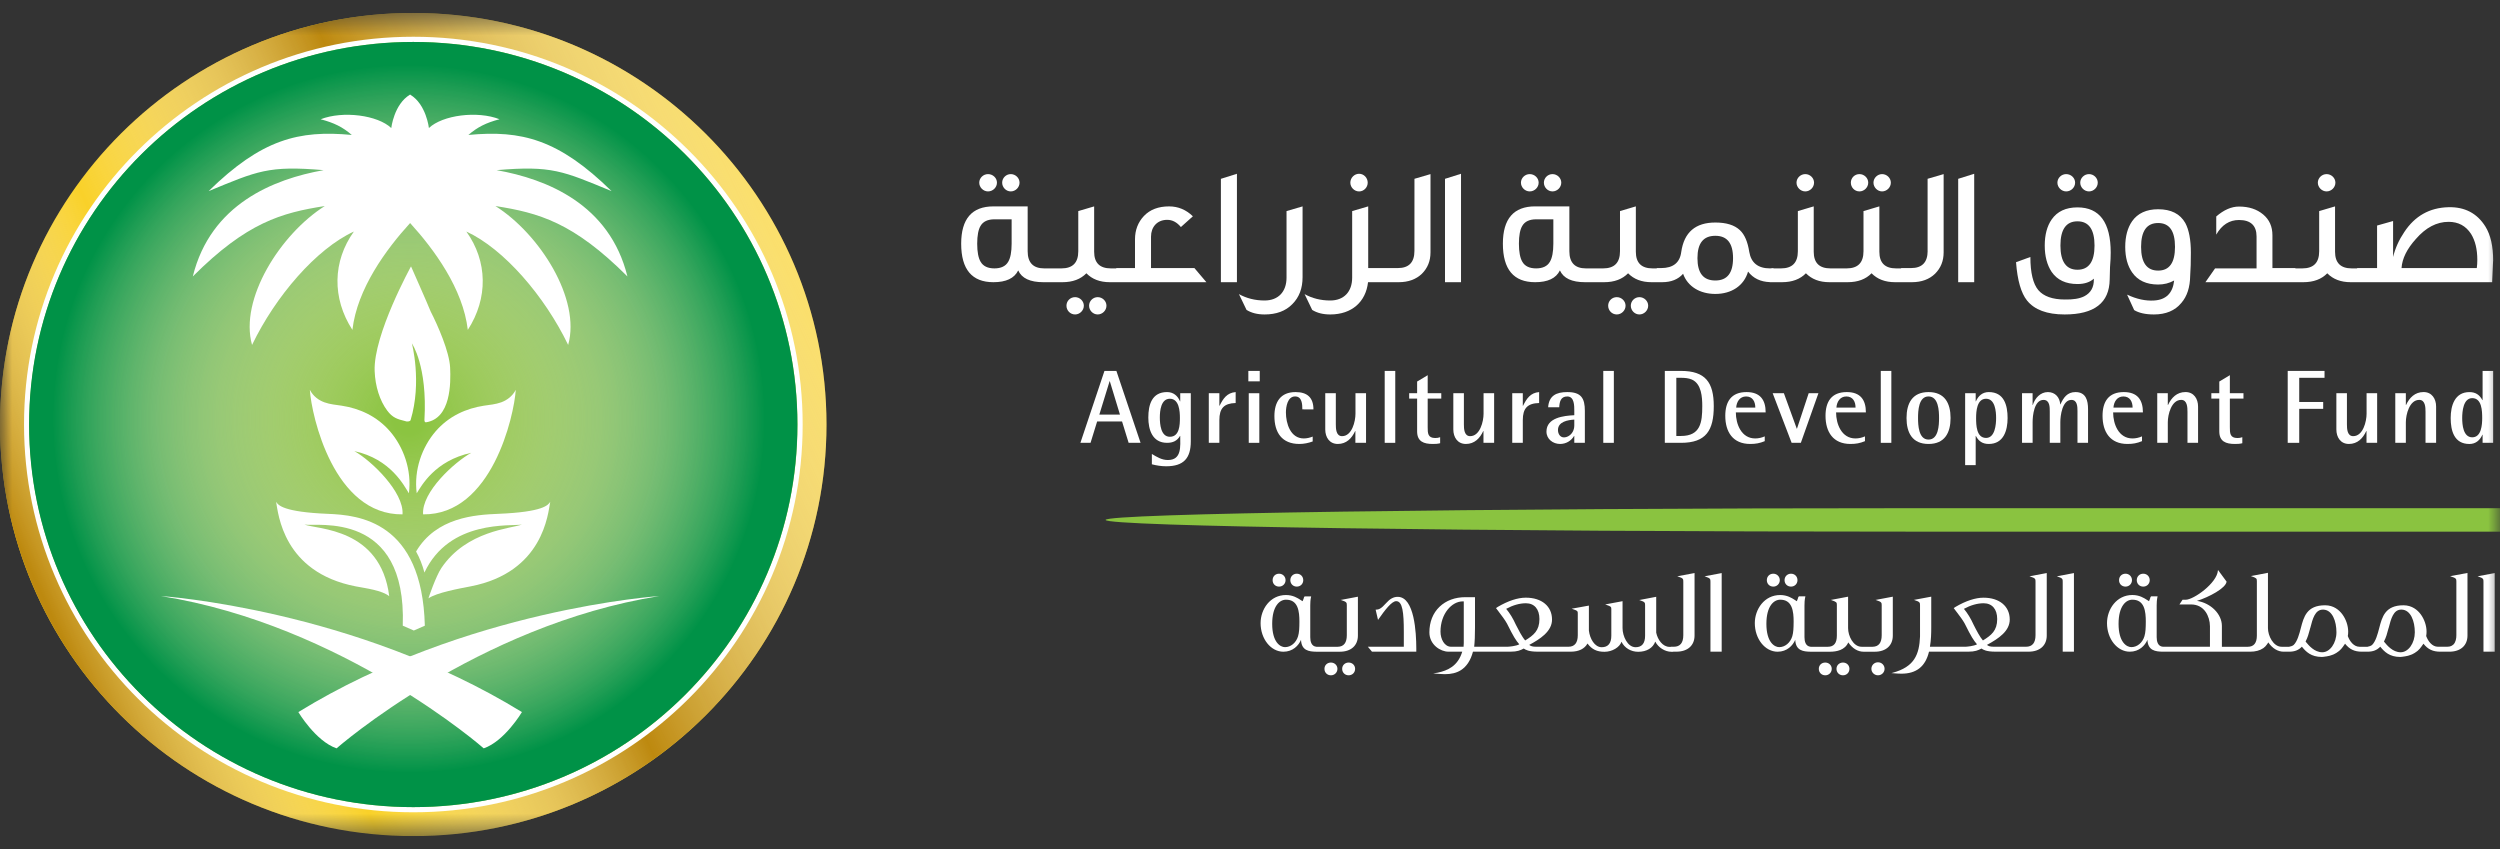 <svg width="106" height="36" viewBox="0 0 106 36" fill="none" xmlns="http://www.w3.org/2000/svg">
<rect x="0" y="0" width="106" height="36" fill="#333333" stroke="none"/>
<g clip-path="url(#clip0_9836_14103)">
<mask id="mask0_9836_14103" style="mask-type:luminance" maskUnits="userSpaceOnUse" x="0" y="0" width="106" height="36">
<path d="M106 0.549H0V35.451H106V0.549Z" fill="white"/>
</mask>
<g mask="url(#mask0_9836_14103)">
<path d="M17.521 35.451C27.198 35.451 35.043 27.638 35.043 18C35.043 8.362 27.198 0.549 17.521 0.549C7.845 0.549 0 8.362 0 18C0 27.638 7.845 35.451 17.521 35.451Z" fill="#F9D129"/>
<path d="M17.521 35.451C27.198 35.451 35.043 27.638 35.043 18C35.043 8.362 27.198 0.549 17.521 0.549C7.845 0.549 0 8.362 0 18C0 27.638 7.845 35.451 17.521 35.451Z" fill="url(#paint0_linear_9836_14103)"/>
<path d="M17.526 34.441C26.643 34.441 34.033 27.08 34.033 18C34.033 8.919 26.643 1.558 17.526 1.558C8.409 1.558 1.019 8.919 1.019 18C1.019 27.08 8.409 34.441 17.526 34.441Z" fill="white"/>
<path d="M17.526 34.222C26.521 34.222 33.813 26.959 33.813 18C33.813 9.041 26.521 1.779 17.526 1.779C8.531 1.779 1.239 9.041 1.239 18C1.239 26.959 8.531 34.222 17.526 34.222Z" fill="#8BC441"/>
<path style="mix-blend-mode:multiply" d="M17.521 34.222C26.517 34.222 33.809 26.959 33.809 18C33.809 9.041 26.517 1.779 17.521 1.779C8.526 1.779 1.233 9.041 1.233 18C1.233 26.959 8.526 34.222 17.521 34.222Z" fill="url(#paint1_radial_9836_14103)"/>
<path d="M6.825 25.273C6.825 25.273 15.004 25.812 22.13 30.192C22.13 30.192 21.401 31.422 20.51 31.73C20.51 31.73 14.558 26.503 6.825 25.273Z" fill="white"/>
<path d="M27.956 25.273C27.956 25.273 19.776 25.812 12.65 30.192C12.65 30.192 13.379 31.422 14.27 31.73C14.27 31.73 20.222 26.503 27.956 25.273Z" fill="white"/>
<path d="M8.175 11.722C10.467 9.43 11.939 9.022 13.771 8.736C11.894 9.923 10.141 12.683 10.687 14.625C11.678 12.564 13.409 10.55 15.005 9.817C14.102 11.077 14.073 12.646 14.942 13.987C15.143 12.248 16.366 10.577 17.389 9.457C18.411 10.577 19.634 12.248 19.835 13.987C20.704 12.646 20.675 11.077 19.773 9.817C21.368 10.55 23.098 12.564 24.09 14.625C24.637 12.683 22.883 9.923 21.006 8.736C22.839 9.022 24.311 9.43 26.603 11.722C25.846 8.656 23.184 7.593 21.055 7.214C23.397 7.014 23.863 7.251 25.931 8.104C23.685 5.904 22.11 5.508 19.86 5.722C20.246 5.387 20.614 5.205 21.181 5.056C20.237 4.686 18.761 4.881 18.186 5.428C18.186 5.428 18.073 4.421 17.395 4.015V4.006C17.393 4.007 17.391 4.009 17.388 4.011C17.385 4.009 17.384 4.008 17.381 4.006V4.015C16.703 4.421 16.59 5.429 16.59 5.429C16.016 4.882 14.54 4.687 13.595 5.057C14.162 5.206 14.531 5.387 14.916 5.722C12.667 5.508 11.092 5.905 8.845 8.104C10.914 7.251 11.379 7.014 13.722 7.214C11.594 7.593 8.931 8.656 8.175 11.722Z" fill="white"/>
<path d="M18.259 13.204C18.138 12.897 17.427 11.297 17.427 11.294C17.428 11.297 15.831 14.188 15.885 15.726C15.908 16.385 16.107 16.993 16.416 17.406C16.644 17.714 16.852 17.773 17.168 17.851C17.24 17.888 17.389 17.878 17.409 17.813C17.898 16.204 17.464 14.559 17.464 14.559C17.464 14.559 18.13 15.519 17.996 17.804C17.991 17.902 18.047 17.907 18.058 17.906C19.121 17.749 19.117 16.242 19.085 15.582C19.052 14.916 18.572 13.815 18.259 13.204Z" fill="white"/>
<path d="M12.908 22.241C13.45 22.451 16.141 22.379 16.503 25.278C16.187 25.028 15.531 24.948 15.089 24.863C11.993 24.267 11.799 21.765 11.706 21.275C11.788 21.415 12.006 21.709 13.901 21.787C15.204 21.839 17.899 22.092 18.013 26.529L17.546 26.734L17.077 26.529C17.253 21.613 13.419 22.337 12.908 22.241Z" fill="white"/>
<path d="M21.135 21.786C20.143 21.826 18.496 21.935 17.642 23.384C17.791 23.651 17.909 23.949 17.996 24.276C19.058 22.015 21.682 22.324 22.128 22.24C21.685 22.412 19.784 22.496 18.714 24.084C18.484 24.424 18.165 25.357 18.166 25.371C18.502 25.128 19.513 24.947 19.947 24.863C23.043 24.267 23.237 21.765 23.33 21.275C23.248 21.414 23.03 21.709 21.135 21.786Z" fill="white"/>
<path d="M17.669 20.916C17.541 19.92 17.9 18.954 18.465 18.295C19.031 17.637 19.774 17.316 20.515 17.202C20.762 17.164 21.012 17.146 21.252 17.058C21.491 16.971 21.726 16.804 21.869 16.528C21.797 17.642 20.849 21.843 17.939 21.809C17.871 20.862 19.271 19.593 19.982 19.198C18.436 19.534 17.871 20.597 17.669 20.916Z" fill="white"/>
<path d="M17.337 20.916C17.465 19.92 17.106 18.954 16.541 18.295C15.975 17.637 15.232 17.316 14.491 17.202C14.244 17.164 13.994 17.146 13.754 17.058C13.514 16.971 13.28 16.804 13.137 16.528C13.209 17.642 14.156 21.843 17.067 21.809C17.135 20.862 15.735 19.521 15.024 19.127C16.569 19.463 17.135 20.597 17.337 20.916Z" fill="white"/>
<path d="M54.234 24.872C54.387 24.872 54.508 24.752 54.508 24.599C54.508 24.445 54.387 24.325 54.234 24.325C54.075 24.325 53.959 24.44 53.959 24.599C53.959 24.757 54.075 24.872 54.234 24.872Z" fill="white"/>
<path d="M54.984 24.872C55.14 24.872 55.258 24.754 55.258 24.599C55.258 24.442 55.14 24.325 54.984 24.325C54.828 24.325 54.71 24.443 54.71 24.599C54.71 24.755 54.827 24.872 54.984 24.872Z" fill="white"/>
<path d="M57.182 28.092C57.026 28.092 56.908 28.207 56.908 28.359C56.908 28.516 57.026 28.633 57.182 28.633C57.338 28.633 57.457 28.515 57.457 28.359C57.457 28.207 57.338 28.092 57.182 28.092Z" fill="white"/>
<path d="M56.432 28.092C56.273 28.092 56.157 28.204 56.157 28.359C56.157 28.518 56.273 28.633 56.432 28.633C56.586 28.633 56.707 28.512 56.707 28.359C56.707 28.209 56.586 28.092 56.432 28.092Z" fill="white"/>
<path d="M56.844 25.437L56.877 25.447C57.105 25.52 57.105 25.555 57.105 25.673V26.933C57.105 27.253 56.977 27.418 56.723 27.423H55.817C55.6 27.404 55.555 27.192 55.555 27.017V25.673C55.555 25.57 55.559 25.434 55.591 25.296L55.593 25.286H55.318L55.316 25.288C55.289 25.315 55.286 25.335 55.283 25.35C55.282 25.357 55.281 25.363 55.278 25.37C55.247 25.459 55.233 25.484 55.228 25.491C55.217 25.484 55.188 25.465 55.145 25.438L55.142 25.436C55.023 25.359 54.823 25.229 54.525 25.229C53.852 25.229 53.449 25.834 53.449 26.42C53.449 27.089 53.883 27.633 54.416 27.633C54.815 27.633 55.063 27.37 55.163 27.129C55.182 27.584 55.496 27.628 55.816 27.633H56.811C57.283 27.633 57.575 27.371 57.575 26.95V25.3L56.878 25.432L56.844 25.437ZM55.038 26.977C54.955 27.253 54.732 27.439 54.484 27.439C54.282 27.439 53.941 27.23 53.941 26.451C53.941 25.696 54.256 25.427 54.526 25.427C54.758 25.427 54.913 25.524 55.002 25.724C55.084 25.909 55.095 26.157 55.095 26.353C55.095 26.622 55.085 26.821 55.038 26.977Z" fill="white"/>
<path d="M59.271 25.306H59.26C59.089 25.306 58.932 25.39 58.78 25.563C58.55 25.824 58.459 25.846 58.338 25.85L58.327 25.851L58.428 26.285L58.439 26.269C58.721 25.864 59.008 25.489 59.198 25.489C59.469 25.489 59.522 25.967 59.522 26.793V27.422H57.997L58.17 27.629L58.173 27.632H60.051V27.488C60.05 26.836 59.975 25.318 59.271 25.306Z" fill="white"/>
<path d="M71.116 24.435L71.149 24.446C71.372 24.517 71.372 24.548 71.372 24.666V26.933C71.372 27.257 71.237 27.422 70.97 27.422H70.846V27.427H70.787C70.499 27.427 70.285 27.123 70.223 26.824V25.304L69.502 25.442L69.535 25.452C69.752 25.523 69.752 25.555 69.752 25.672V26.953C69.752 27.278 69.617 27.442 69.35 27.442C69.006 27.442 68.796 26.97 68.796 26.631V25.49L68.06 25.628L68.092 25.639C68.32 25.716 68.32 25.735 68.32 25.838V26.953C68.32 27.278 68.183 27.442 67.912 27.442C67.612 27.442 67.408 27.078 67.369 26.735V25.677L66.671 25.803L66.638 25.809L66.67 25.82C66.898 25.896 66.898 25.913 66.898 26.025V26.932C66.898 27.257 66.764 27.422 66.501 27.422H65.13C64.972 27.422 64.901 27.393 64.839 27.344C65.056 27.227 65.301 27.084 65.486 26.911C65.701 26.709 65.806 26.5 65.806 26.268C65.806 25.705 65.369 25.341 64.693 25.341C64.351 25.341 63.941 25.476 63.506 25.732C63.481 25.746 63.466 25.758 63.454 25.767C63.448 25.772 63.443 25.775 63.438 25.779L63.429 25.785L63.437 25.792C63.449 25.804 63.488 25.858 63.523 25.905L63.564 25.961C63.652 26.076 63.817 26.29 63.898 26.443C64.173 26.996 64.272 27.151 64.418 27.319C64.284 27.395 63.983 27.421 63.927 27.421H62.505C62.529 27.211 62.54 26.942 62.54 26.6V25.32H62.135C61.694 25.32 61.314 25.461 61.037 25.726C60.755 25.996 60.606 26.372 60.606 26.813C60.606 27.34 61.082 27.631 61.411 27.631H61.999C61.811 28.254 61.369 28.431 60.962 28.521L60.768 28.553L60.837 28.559C61.034 28.575 61.194 28.585 61.265 28.585C61.538 28.585 61.757 28.53 61.937 28.418C62.182 28.265 62.356 28 62.454 27.631H64.052C64.331 27.631 64.464 27.574 64.606 27.498C64.608 27.499 64.609 27.5 64.611 27.501C64.685 27.55 64.811 27.631 65.203 27.631H66.604C66.938 27.631 67.187 27.509 67.309 27.285C67.497 27.534 67.707 27.636 68.031 27.636C68.355 27.636 68.672 27.447 68.752 27.21C68.876 27.47 69.15 27.636 69.459 27.636C69.816 27.636 70.085 27.475 70.183 27.204C70.31 27.455 70.596 27.636 70.87 27.636H70.942V27.631H71.079C71.554 27.631 71.849 27.369 71.849 26.948V24.297L71.15 24.428L71.116 24.435ZM62.064 27.27C62.064 27.331 62.06 27.371 62.056 27.417L62.055 27.422H61.526C61.245 27.422 61.077 27.097 61.077 26.782C61.077 26.015 61.562 25.499 62.016 25.499H62.064V27.27ZM64.273 26.489C64.151 26.219 64.02 26.005 63.862 25.815C64.145 25.66 64.434 25.578 64.698 25.578C65.058 25.578 65.272 25.828 65.272 26.248C65.272 26.741 65.022 26.936 64.668 27.155C64.531 26.999 64.37 26.68 64.273 26.489Z" fill="white"/>
<path d="M72.274 24.435L72.305 24.446C72.523 24.518 72.523 24.552 72.523 24.666V27.632H72.999V24.298L72.306 24.429L72.274 24.435Z" fill="white"/>
<path d="M75.189 24.872C75.342 24.872 75.463 24.752 75.463 24.599C75.463 24.445 75.342 24.325 75.189 24.325C75.03 24.325 74.914 24.44 74.914 24.599C74.914 24.757 75.03 24.872 75.189 24.872Z" fill="white"/>
<path d="M75.939 24.872C76.095 24.872 76.213 24.754 76.213 24.599C76.213 24.442 76.095 24.325 75.939 24.325C75.783 24.325 75.665 24.443 75.665 24.599C75.664 24.755 75.782 24.872 75.939 24.872Z" fill="white"/>
<path d="M77.392 28.092C77.233 28.092 77.118 28.204 77.118 28.359C77.118 28.518 77.234 28.633 77.392 28.633C77.546 28.633 77.666 28.512 77.666 28.359C77.666 28.209 77.546 28.092 77.392 28.092Z" fill="white"/>
<path d="M78.142 28.092C77.986 28.092 77.867 28.207 77.867 28.359C77.867 28.516 77.986 28.633 78.142 28.633C78.298 28.633 78.416 28.515 78.416 28.359C78.416 28.207 78.298 28.092 78.142 28.092Z" fill="white"/>
<path d="M80.255 25.299L79.557 25.431L79.523 25.437L79.556 25.448C79.784 25.52 79.784 25.556 79.784 25.673V26.934C79.784 27.254 79.656 27.418 79.402 27.423H78.934C78.577 27.423 78.359 26.963 78.359 26.633V25.299L77.661 25.431L77.629 25.437L77.66 25.448C77.869 25.521 77.883 25.541 77.883 25.647V26.949C77.883 27.268 77.758 27.423 77.502 27.423H76.773C76.555 27.404 76.51 27.192 76.51 27.017V25.673C76.51 25.57 76.514 25.434 76.546 25.296L76.549 25.285H76.273L76.271 25.288C76.244 25.314 76.241 25.334 76.238 25.35C76.237 25.357 76.236 25.363 76.233 25.369C76.206 25.449 76.19 25.482 76.183 25.491C76.172 25.483 76.144 25.465 76.1 25.437L76.097 25.435C75.977 25.358 75.777 25.229 75.48 25.229C74.806 25.229 74.404 25.834 74.404 26.42C74.404 27.089 74.837 27.633 75.371 27.633C75.769 27.633 76.017 27.37 76.118 27.129C76.137 27.584 76.451 27.628 76.772 27.633H77.595C77.871 27.633 78.227 27.564 78.367 27.238C78.541 27.493 78.771 27.633 79.016 27.633H79.491C79.962 27.633 80.255 27.371 80.255 26.95V25.299ZM75.993 26.977C75.909 27.253 75.686 27.439 75.439 27.439C75.237 27.439 74.895 27.23 74.895 26.451C74.895 25.696 75.211 25.427 75.481 25.427C75.713 25.427 75.868 25.524 75.957 25.724C76.039 25.909 76.05 26.157 76.05 26.353C76.049 26.621 76.04 26.82 75.993 26.977Z" fill="white"/>
<path d="M79.627 28.081C79.47 28.081 79.347 28.203 79.347 28.359C79.347 28.51 79.473 28.633 79.627 28.633C79.781 28.633 79.906 28.51 79.906 28.359C79.906 28.203 79.784 28.081 79.627 28.081Z" fill="white"/>
<path d="M86.05 24.435L86.083 24.446C86.306 24.517 86.306 24.548 86.306 24.666V26.933C86.306 27.257 86.17 27.422 85.903 27.422H84.538C84.38 27.422 84.309 27.394 84.246 27.344C84.75 27.072 85.213 26.753 85.213 26.269C85.213 25.706 84.776 25.342 84.1 25.342C83.759 25.342 83.349 25.477 82.914 25.732C82.888 25.747 82.873 25.758 82.861 25.768C82.855 25.772 82.85 25.776 82.845 25.779L82.837 25.785L82.844 25.792C82.857 25.805 82.898 25.862 82.935 25.913L82.977 25.968C83.07 26.09 83.226 26.293 83.306 26.444C83.58 26.996 83.679 27.151 83.826 27.319C83.692 27.395 83.391 27.422 83.334 27.422H81.829C81.879 27.137 81.885 26.834 81.885 26.6V25.298L81.148 25.436L81.181 25.446C81.409 25.518 81.409 25.554 81.409 25.672V26.989C81.377 27.754 81.17 28.278 80.243 28.527L80.195 28.54L80.245 28.544C80.415 28.558 80.541 28.564 80.621 28.564C81.257 28.564 81.639 28.259 81.79 27.631H83.46C83.739 27.631 83.872 27.574 84.015 27.498C84.016 27.499 84.018 27.5 84.02 27.501C84.093 27.55 84.218 27.631 84.612 27.631H86.013C86.487 27.631 86.782 27.369 86.782 26.948V24.297L86.084 24.428L86.05 24.435ZM83.681 26.489C83.559 26.22 83.428 26.006 83.27 25.815C83.553 25.66 83.842 25.578 84.106 25.578C84.466 25.578 84.681 25.828 84.681 26.248C84.681 26.741 84.431 26.936 84.076 27.155C83.948 27.01 83.805 26.735 83.681 26.489Z" fill="white"/>
<path d="M87.21 24.435L87.241 24.446C87.459 24.518 87.459 24.552 87.459 24.666V27.632H87.935V24.298L87.242 24.429L87.21 24.435Z" fill="white"/>
<path d="M90.122 24.872C90.276 24.872 90.396 24.752 90.396 24.599C90.396 24.445 90.276 24.325 90.122 24.325C89.963 24.325 89.848 24.44 89.848 24.599C89.847 24.757 89.963 24.872 90.122 24.872Z" fill="white"/>
<path d="M90.873 24.872C91.03 24.872 91.148 24.754 91.148 24.599C91.148 24.442 91.03 24.325 90.873 24.325C90.717 24.325 90.599 24.443 90.599 24.599C90.599 24.755 90.717 24.872 90.873 24.872Z" fill="white"/>
<path d="M103.916 24.441C104.15 24.513 104.15 24.547 104.15 24.661V26.933C104.15 27.071 104.124 27.227 104.028 27.324C104.025 27.328 104.021 27.33 104.017 27.334C103.981 27.367 103.937 27.393 103.881 27.408C103.875 27.41 103.868 27.41 103.862 27.412C103.833 27.418 103.803 27.422 103.768 27.422H103.367C103.123 27.422 102.951 27.188 102.87 26.968C102.88 26.912 102.886 26.85 102.886 26.782C102.886 26.528 102.792 26.252 102.636 26.043C102.506 25.87 102.274 25.664 101.908 25.664C101.13 25.664 101.002 26.155 100.879 26.63C100.813 26.882 100.731 27.196 100.575 27.347C100.519 27.393 100.441 27.41 100.394 27.42L100.382 27.423H100.044C99.8 27.423 99.627 27.188 99.547 26.969C99.558 26.913 99.563 26.85 99.563 26.783C99.563 26.529 99.469 26.252 99.313 26.044C99.183 25.87 98.951 25.664 98.585 25.664C97.806 25.664 97.679 26.155 97.555 26.631C97.49 26.883 97.407 27.196 97.251 27.347C97.195 27.394 97.117 27.41 97.069 27.42L97.059 27.423H96.741C96.387 27.423 96.161 26.955 96.161 26.633V24.287L95.469 24.419L95.437 24.425L95.468 24.436C95.677 24.509 95.691 24.529 95.691 24.636V26.949C95.691 27.263 95.562 27.423 95.309 27.423H94.208V26.539C94.208 26.036 93.738 25.567 93.151 25.477C93.659 25.319 94.38 24.935 94.406 24.662L94.406 24.659L94.056 24.184L94.042 24.165L94.04 24.188C94 24.726 93.011 25.43 92.669 25.43H92.539L92.408 25.629H92.903C93.164 25.629 93.378 25.739 93.522 25.948C93.634 26.111 93.702 26.338 93.702 26.554V27.422H91.706C91.489 27.404 91.443 27.191 91.443 27.016V25.672C91.443 25.569 91.448 25.434 91.479 25.295L91.482 25.284H91.207L91.204 25.287C91.177 25.314 91.174 25.334 91.171 25.35C91.17 25.356 91.169 25.362 91.166 25.369C91.139 25.448 91.123 25.481 91.116 25.49C91.105 25.483 91.077 25.464 91.033 25.436L91.03 25.435C90.91 25.357 90.71 25.228 90.413 25.228C89.74 25.228 89.337 25.834 89.337 26.42C89.337 27.088 89.77 27.632 90.304 27.632C90.702 27.632 90.95 27.37 91.051 27.128C91.07 27.583 91.384 27.627 91.705 27.632H95.403C95.636 27.632 95.819 27.579 95.957 27.486C95.961 27.483 95.966 27.48 95.97 27.477C96.027 27.436 96.075 27.388 96.113 27.331C96.116 27.327 96.118 27.323 96.121 27.319C96.139 27.292 96.162 27.268 96.175 27.237C96.349 27.492 96.581 27.632 96.83 27.632H97.054C97.294 27.632 97.458 27.568 97.6 27.419C97.769 27.631 97.99 27.855 98.45 27.855C98.505 27.855 98.554 27.842 98.607 27.836C98.62 27.835 98.633 27.833 98.646 27.831C98.737 27.818 98.821 27.795 98.901 27.763C98.919 27.756 98.937 27.75 98.954 27.742C99.027 27.709 99.092 27.667 99.153 27.619C99.166 27.609 99.18 27.599 99.193 27.587C99.248 27.539 99.296 27.484 99.34 27.423C99.351 27.407 99.362 27.391 99.373 27.375C99.391 27.346 99.415 27.323 99.43 27.292C99.622 27.533 99.83 27.632 100.147 27.632H100.377C100.618 27.632 100.782 27.568 100.923 27.419C101.093 27.631 101.314 27.855 101.773 27.855C101.828 27.855 101.878 27.842 101.931 27.836C101.943 27.835 101.957 27.833 101.969 27.831C102.06 27.818 102.146 27.795 102.226 27.762C102.243 27.756 102.261 27.75 102.277 27.742C102.351 27.708 102.417 27.666 102.479 27.617C102.491 27.607 102.504 27.598 102.516 27.588C102.572 27.538 102.621 27.482 102.665 27.42C102.675 27.405 102.686 27.391 102.695 27.376C102.714 27.347 102.738 27.323 102.754 27.292C102.944 27.533 103.153 27.632 103.471 27.632H103.851C104.326 27.632 104.621 27.37 104.621 26.949V24.293L103.883 24.431L103.916 24.441ZM90.924 26.977C90.841 27.253 90.618 27.438 90.371 27.438C90.169 27.438 89.827 27.23 89.827 26.451C89.827 25.695 90.142 25.427 90.412 25.427C90.644 25.427 90.8 25.524 90.889 25.724C90.971 25.909 90.982 26.157 90.982 26.353C90.981 26.621 90.972 26.819 90.924 26.977ZM98.465 27.656C98.128 27.656 97.884 27.357 97.78 27.23C97.779 27.228 97.77 27.21 97.757 27.2C97.847 27.029 97.893 26.857 97.937 26.691L97.947 26.651L97.958 26.619C98.055 26.24 98.156 25.848 98.491 25.848H98.511C98.894 25.863 99.065 26.342 99.065 26.809C99.065 27.268 98.79 27.656 98.465 27.656ZM101.788 27.656C101.452 27.656 101.207 27.358 101.102 27.229C101.098 27.221 101.09 27.208 101.08 27.2C101.171 27.027 101.217 26.853 101.26 26.685L101.27 26.65L101.281 26.619C101.378 26.239 101.479 25.847 101.814 25.847H101.834C102.217 25.863 102.388 26.341 102.388 26.808C102.389 27.268 102.114 27.656 101.788 27.656Z" fill="white"/>
<path d="M105.082 24.429L105.049 24.435L105.081 24.446C105.299 24.518 105.299 24.552 105.299 24.666V27.632H105.775V24.298L105.082 24.429Z" fill="white"/>
<path d="M105.999 21.547H81.35C62.311 21.547 46.878 21.77 46.878 22.045C46.878 22.32 62.311 22.542 81.35 22.542H105.999V21.547Z" fill="#8AC340"/>
<path d="M47.854 18.776L47.575 17.87H46.519L46.239 18.776H45.809L46.829 15.727H47.335L48.36 18.776H47.854ZM47.056 16.164H47.047L46.612 17.578H47.486L47.056 16.164Z" fill="white"/>
<path d="M49.447 19.77C49.239 19.77 49.039 19.738 48.839 19.686V19.248C49.052 19.376 49.261 19.505 49.518 19.505C50.117 19.505 50.042 18.913 50.042 18.484H50.033C49.908 18.696 49.727 18.776 49.483 18.776C48.862 18.776 48.689 18.223 48.689 17.702C48.689 17.163 48.839 16.624 49.483 16.624C49.749 16.624 49.935 16.779 50.033 17.017H50.042V16.673H50.49V18.714C50.489 19.429 50.188 19.77 49.447 19.77ZM49.602 16.907C49.221 16.907 49.177 17.423 49.177 17.702C49.177 17.98 49.217 18.519 49.602 18.519C50.011 18.519 50.028 18.02 50.028 17.724C50.028 17.436 49.997 16.907 49.602 16.907Z" fill="white"/>
<path d="M51.701 17.813V18.776H51.253V16.673H51.701V17.207H51.709C51.86 16.902 52.02 16.655 52.392 16.624V17.088C51.896 17.101 51.701 17.314 51.701 17.813Z" fill="white"/>
<path d="M52.93 16.169V15.727H53.413V16.169H52.93ZM52.947 18.776V16.673H53.395V18.776H52.947Z" fill="white"/>
<path d="M55.219 17.357C55.219 17.14 55.206 16.809 54.913 16.809C54.589 16.809 54.523 17.251 54.523 17.49C54.523 17.954 54.714 18.59 55.281 18.59C55.41 18.59 55.538 18.559 55.658 18.511V18.718C55.476 18.784 55.285 18.824 55.095 18.824C54.35 18.824 54.035 18.338 54.035 17.64C54.035 17.049 54.292 16.624 54.931 16.624C55.428 16.624 55.69 16.858 55.69 17.358L55.219 17.357Z" fill="white"/>
<path d="M57.468 18.776V18.276H57.459C57.317 18.585 57.087 18.824 56.723 18.824C56.368 18.824 56.191 18.537 56.191 18.21V16.673H56.639V17.989C56.639 18.175 56.647 18.493 56.904 18.493C57.322 18.493 57.472 17.87 57.472 17.543V16.673H57.92V18.776L57.468 18.776Z" fill="white"/>
<path d="M58.711 18.776V15.727H59.159V18.776H58.711Z" fill="white"/>
<path d="M60.534 16.902V18.113C60.534 18.369 60.539 18.572 60.854 18.572C60.925 18.572 60.996 18.563 61.062 18.537V18.793C60.96 18.82 60.854 18.824 60.751 18.824C60.366 18.824 60.086 18.722 60.086 18.289V16.902H59.749V16.672H60.086V16.177L60.534 15.908V16.672H61.11V16.902L60.534 16.902Z" fill="white"/>
<path d="M62.899 18.776V18.276H62.89C62.748 18.585 62.517 18.824 62.154 18.824C61.799 18.824 61.621 18.537 61.621 18.21V16.673H62.069V17.989C62.069 18.175 62.078 18.493 62.335 18.493C62.752 18.493 62.903 17.87 62.903 17.543V16.673H63.351V18.776L62.899 18.776Z" fill="white"/>
<path d="M64.567 17.813V18.776H64.119V16.673H64.567V17.207H64.576C64.727 16.902 64.887 16.655 65.259 16.624V17.088C64.762 17.101 64.567 17.314 64.567 17.813Z" fill="white"/>
<path d="M66.75 18.776V18.484H66.741C66.617 18.696 66.395 18.824 66.147 18.824C65.845 18.824 65.57 18.617 65.57 18.299C65.57 17.707 66.302 17.627 66.75 17.605V17.42C66.75 17.207 66.755 16.81 66.453 16.81C66.169 16.81 66.125 17.039 66.111 17.269H65.641C65.676 16.779 65.982 16.624 66.453 16.624C67.038 16.624 67.198 16.88 67.198 17.42V18.776H66.75ZM66.75 17.791C66.475 17.808 66.058 17.879 66.058 18.232C66.058 18.387 66.142 18.546 66.315 18.546C66.373 18.546 66.435 18.529 66.484 18.502C66.661 18.409 66.75 18.232 66.75 18.038V17.791Z" fill="white"/>
<path d="M67.979 18.776V15.727H68.427V18.776H67.979Z" fill="white"/>
<path d="M71.275 18.776H70.588V15.727H71.275C72.309 15.727 72.664 16.213 72.664 17.221C72.664 18.241 72.344 18.776 71.275 18.776ZM71.737 16.094C71.595 16.032 71.431 16.019 71.275 16.019H71.076V18.485H71.275C72.105 18.485 72.176 17.906 72.176 17.221C72.176 16.841 72.145 16.275 71.737 16.094Z" fill="white"/>
<path d="M73.6 17.486C73.6 17.985 73.835 18.59 74.421 18.59C74.559 18.59 74.696 18.559 74.825 18.502V18.705C74.612 18.793 74.439 18.824 74.208 18.824C73.476 18.824 73.152 18.316 73.152 17.631C73.152 17.031 73.405 16.624 74.052 16.624C74.624 16.624 74.864 16.947 74.864 17.486H73.6ZM74.035 16.81C73.764 16.81 73.631 17.039 73.614 17.282H74.425C74.425 17.035 74.315 16.81 74.035 16.81Z" fill="white"/>
<path d="M76.356 18.776H75.965L75.162 16.673H75.637L76.183 18.175H76.192L76.688 16.673H77.101L76.356 18.776Z" fill="white"/>
<path d="M77.85 17.486C77.85 17.985 78.086 18.59 78.671 18.59C78.809 18.59 78.946 18.559 79.075 18.502V18.705C78.862 18.793 78.689 18.824 78.458 18.824C77.726 18.824 77.402 18.316 77.402 17.631C77.402 17.031 77.655 16.624 78.303 16.624C78.875 16.624 79.114 16.947 79.114 17.486H77.85ZM78.285 16.81C78.015 16.81 77.881 17.039 77.864 17.282H78.675C78.676 17.035 78.565 16.81 78.285 16.81Z" fill="white"/>
<path d="M79.745 18.776V15.727H80.193V18.776H79.745Z" fill="white"/>
<path d="M81.769 18.824C81.081 18.824 80.837 18.347 80.837 17.724C80.837 17.101 81.081 16.624 81.769 16.624C82.456 16.624 82.704 17.097 82.704 17.724C82.704 18.351 82.456 18.824 81.769 18.824ZM81.769 16.809C81.347 16.809 81.325 17.423 81.325 17.724C81.325 18.024 81.347 18.638 81.769 18.638C82.194 18.638 82.216 18.024 82.216 17.724C82.216 17.423 82.194 16.809 81.769 16.809Z" fill="white"/>
<path d="M84.324 18.824C84.062 18.824 83.894 18.71 83.778 18.484H83.769V19.721H83.322V16.673H83.769V17.017H83.778C83.88 16.783 84.058 16.624 84.324 16.624C84.976 16.624 85.122 17.185 85.122 17.724C85.122 18.25 84.954 18.824 84.324 18.824ZM84.209 16.907C83.818 16.907 83.787 17.442 83.787 17.724C83.787 18.016 83.796 18.568 84.209 18.568C84.59 18.568 84.635 17.998 84.635 17.724C84.635 17.446 84.594 16.907 84.209 16.907Z" fill="white"/>
<path d="M88.085 18.776V17.42C88.085 17.239 88.076 16.956 87.828 16.956C87.442 16.956 87.358 17.618 87.358 17.901V18.776H86.91V17.459C86.91 17.265 86.914 16.956 86.644 16.956C86.249 16.956 86.183 17.618 86.183 17.905V18.776H85.734V16.673H86.182V17.172H86.191C86.279 16.885 86.51 16.624 86.83 16.624C87.14 16.624 87.335 16.849 87.353 17.145H87.362C87.49 16.863 87.65 16.624 88.001 16.624C88.445 16.624 88.533 16.982 88.533 17.348V18.775L88.085 18.776Z" fill="white"/>
<path d="M89.597 17.486C89.597 17.985 89.832 18.59 90.417 18.59C90.555 18.59 90.692 18.559 90.821 18.502V18.705C90.608 18.793 90.435 18.824 90.204 18.824C89.472 18.824 89.148 18.316 89.148 17.631C89.148 17.031 89.401 16.624 90.049 16.624C90.621 16.624 90.86 16.947 90.86 17.486H89.597ZM90.031 16.81C89.761 16.81 89.628 17.039 89.61 17.282H90.422C90.422 17.035 90.311 16.81 90.031 16.81Z" fill="white"/>
<path d="M92.749 18.775V17.459C92.749 17.273 92.74 16.955 92.483 16.955C92.066 16.955 91.915 17.578 91.915 17.905V18.775H91.467V16.672H91.915V17.171H91.924C92.066 16.862 92.301 16.623 92.665 16.623C93.02 16.623 93.198 16.91 93.198 17.237V18.775L92.749 18.775Z" fill="white"/>
<path d="M94.546 16.902V18.113C94.546 18.369 94.551 18.572 94.866 18.572C94.937 18.572 95.008 18.563 95.074 18.537V18.793C94.972 18.82 94.866 18.824 94.764 18.824C94.378 18.824 94.098 18.722 94.098 18.289V16.902H93.761V16.672H94.098V16.177L94.546 15.908V16.672H95.123V16.902L94.546 16.902Z" fill="white"/>
<path d="M97.487 16.019V17.044H98.503V17.335H97.487V18.776H96.999V15.727H98.56V16.019H97.487Z" fill="white"/>
<path d="M100.34 18.776V18.276H100.33C100.188 18.585 99.958 18.824 99.594 18.824C99.239 18.824 99.062 18.537 99.062 18.21V16.673H99.51V17.989C99.51 18.175 99.518 18.493 99.775 18.493C100.193 18.493 100.343 17.87 100.343 17.543V16.673H100.791V18.776L100.34 18.776Z" fill="white"/>
<path d="M102.842 18.775V17.459C102.842 17.273 102.833 16.955 102.576 16.955C102.159 16.955 102.008 17.578 102.008 17.905V18.775H101.56V16.672H102.008V17.171H102.017C102.159 16.862 102.394 16.623 102.758 16.623C103.113 16.623 103.291 16.91 103.291 17.237V18.775L102.842 18.775Z" fill="white"/>
<path d="M105.262 18.776V18.432H105.253C105.151 18.666 104.969 18.825 104.703 18.825C104.056 18.825 103.909 18.264 103.909 17.725C103.909 17.204 104.078 16.625 104.703 16.625C104.965 16.625 105.133 16.74 105.253 16.965H105.262V15.728H105.71V18.776L105.262 18.776ZM104.823 16.881C104.441 16.881 104.397 17.451 104.397 17.724C104.397 18.003 104.437 18.542 104.823 18.542C105.213 18.542 105.245 18.007 105.245 17.724C105.244 17.433 105.235 16.881 104.823 16.881Z" fill="white"/>
<path d="M41.892 8.116C42.099 8.116 42.271 7.945 42.271 7.745C42.271 7.546 42.099 7.382 41.892 7.382C41.691 7.382 41.52 7.546 41.52 7.745C41.519 7.944 41.691 8.116 41.892 8.116Z" fill="white"/>
<path d="M42.857 8.116C43.058 8.116 43.229 7.945 43.229 7.745C43.229 7.546 43.057 7.382 42.857 7.382C42.657 7.382 42.492 7.546 42.492 7.745C42.492 7.944 42.657 8.116 42.857 8.116Z" fill="white"/>
<path d="M45.584 12.599C45.376 12.599 45.218 12.763 45.218 12.962C45.218 13.162 45.376 13.333 45.584 13.333C45.784 13.333 45.955 13.162 45.955 12.962C45.955 12.763 45.783 12.599 45.584 12.599Z" fill="white"/>
<path d="M46.542 12.599C46.342 12.599 46.177 12.763 46.177 12.962C46.177 13.162 46.342 13.333 46.542 13.333C46.743 13.333 46.914 13.162 46.914 12.962C46.914 12.763 46.743 12.599 46.542 12.599Z" fill="white"/>
<path d="M48.803 11.366V10.033C48.803 9.627 49.061 9.321 49.49 9.321C49.705 9.321 49.898 9.42 50.07 9.627L50.578 9.171C50.291 8.893 49.955 8.751 49.569 8.751C49.118 8.751 48.761 8.886 48.503 9.157C48.253 9.421 48.124 9.755 48.124 10.147V11.366H47.33V11.38H47.1C46.628 11.38 46.392 11.145 46.392 10.675V8.751L45.719 8.95V10.653C45.719 11.138 45.484 11.38 45.004 11.38H44.274C43.809 11.38 43.573 11.138 43.573 10.653V8.751H42.12C41.212 8.751 40.754 9.278 40.754 10.333C40.754 11.423 41.212 11.965 42.12 11.965C42.657 11.965 43.007 11.801 43.172 11.466C43.322 11.801 43.68 11.965 44.238 11.965H45.047C45.483 11.965 45.819 11.837 46.063 11.587C46.306 11.837 46.635 11.965 47.058 11.965H51.151L50.643 11.366H48.803ZM42.893 10.333C42.893 10.682 42.843 10.938 42.75 11.095C42.642 11.287 42.442 11.38 42.163 11.38C41.884 11.38 41.684 11.287 41.576 11.095C41.483 10.938 41.433 10.682 41.433 10.333C41.433 9.983 41.484 9.727 41.576 9.577C41.684 9.392 41.884 9.299 42.163 9.299H42.893V10.333Z" fill="white"/>
<path d="M51.766 11.965H52.446V7.368L51.766 7.582V11.965Z" fill="white"/>
<path d="M54.549 11.772C54.549 12.371 54.198 12.741 53.619 12.741C53.211 12.741 52.853 12.648 52.531 12.47L52.853 13.14C53.061 13.269 53.312 13.333 53.619 13.333C54.112 13.333 54.506 13.191 54.792 12.898C55.086 12.606 55.229 12.228 55.229 11.751V8.751L54.549 8.95V11.772Z" fill="white"/>
<path d="M57.626 8.117C57.826 8.117 57.991 7.946 57.991 7.746C57.991 7.539 57.826 7.368 57.626 7.368C57.425 7.368 57.254 7.539 57.254 7.746C57.254 7.945 57.425 8.117 57.626 8.117Z" fill="white"/>
<path d="M59.972 10.639C59.972 11.123 59.736 11.366 59.271 11.366H58.012V8.75L57.332 8.95V11.772C57.332 12.371 56.981 12.741 56.402 12.741C55.994 12.741 55.637 12.648 55.315 12.471L55.637 13.141C55.844 13.269 56.095 13.333 56.402 13.333C57.325 13.333 57.912 12.791 58.005 11.965H59.307C59.715 11.965 60.044 11.843 60.288 11.608C60.531 11.366 60.653 11.067 60.653 10.703V7.382L59.973 7.581L59.972 10.639Z" fill="white"/>
<path d="M61.268 11.965H61.947V7.368L61.268 7.582V11.965Z" fill="white"/>
<path d="M64.86 8.116C65.067 8.116 65.239 7.945 65.239 7.745C65.239 7.546 65.067 7.382 64.86 7.382C64.659 7.382 64.488 7.546 64.488 7.745C64.488 7.944 64.659 8.116 64.86 8.116Z" fill="white"/>
<path d="M65.826 8.116C66.026 8.116 66.198 7.945 66.198 7.745C66.198 7.546 66.026 7.382 65.826 7.382C65.625 7.382 65.461 7.546 65.461 7.745C65.461 7.944 65.625 8.116 65.826 8.116Z" fill="white"/>
<path d="M68.552 12.599C68.344 12.599 68.186 12.763 68.186 12.962C68.186 13.162 68.344 13.333 68.552 13.333C68.752 13.333 68.924 13.162 68.924 12.962C68.924 12.763 68.752 12.599 68.552 12.599Z" fill="white"/>
<path d="M69.511 12.599C69.31 12.599 69.146 12.763 69.146 12.962C69.146 13.162 69.31 13.333 69.511 13.333C69.711 13.333 69.883 13.162 69.883 12.962C69.883 12.763 69.711 12.599 69.511 12.599Z" fill="white"/>
<path d="M76.544 8.116C76.745 8.116 76.916 7.945 76.916 7.745C76.916 7.546 76.745 7.382 76.544 7.382C76.344 7.382 76.172 7.546 76.172 7.745C76.172 7.944 76.344 8.116 76.544 8.116Z" fill="white"/>
<path d="M78.841 8.116C79.041 8.116 79.213 7.945 79.213 7.745C79.213 7.546 79.041 7.382 78.841 7.382C78.634 7.382 78.476 7.546 78.476 7.745C78.476 7.944 78.633 8.116 78.841 8.116Z" fill="white"/>
<path d="M79.8 8.116C80 8.116 80.172 7.945 80.172 7.745C80.172 7.546 80 7.382 79.8 7.382C79.606 7.382 79.435 7.546 79.435 7.745C79.435 7.944 79.606 8.116 79.8 8.116Z" fill="white"/>
<path d="M81.732 10.639C81.732 11.123 81.496 11.366 81.031 11.366H80.608V11.38H80.394C79.921 11.38 79.685 11.145 79.685 10.675V8.75L79.012 8.95V10.653C79.012 11.137 78.776 11.38 78.297 11.38H77.611C77.138 11.38 76.902 11.145 76.902 10.675V8.75L76.229 8.95V10.653C76.229 11.137 75.993 11.38 75.514 11.38H75.192V11.366L75.049 11.38C74.541 11.38 74.248 11.145 74.169 10.681C74.104 10.261 73.976 9.948 73.768 9.755C73.539 9.542 73.196 9.435 72.731 9.435C71.886 9.435 71.407 9.848 71.285 10.681C71.228 11.137 70.942 11.366 70.434 11.366H70.248V11.38H70.069C69.596 11.38 69.36 11.145 69.36 10.675V8.75L68.688 8.95V10.653C68.688 11.137 68.452 11.38 67.972 11.38H67.242C66.777 11.38 66.541 11.137 66.541 10.653V8.75H65.089C64.18 8.75 63.722 9.278 63.722 10.332C63.722 11.423 64.18 11.965 65.089 11.965C65.626 11.965 65.976 11.801 66.14 11.465C66.291 11.801 66.648 11.965 67.206 11.965H68.015C68.451 11.965 68.788 11.836 69.031 11.587C69.274 11.836 69.603 11.965 70.025 11.965H70.476C70.862 11.965 71.156 11.843 71.363 11.608C71.556 12.15 72.079 12.463 72.73 12.463C73.417 12.463 73.946 12.114 74.118 11.515C74.336 11.801 74.647 11.948 75.041 11.962V11.965H75.555C75.992 11.965 76.328 11.836 76.571 11.587C76.815 11.836 77.144 11.965 77.566 11.965H78.339C78.775 11.965 79.112 11.836 79.354 11.587C79.598 11.836 79.927 11.965 80.349 11.965H81.065C81.473 11.965 81.802 11.843 82.045 11.608C82.288 11.366 82.41 11.067 82.41 10.703V7.382L81.73 7.581V10.639H81.732ZM65.862 10.332C65.862 10.681 65.811 10.938 65.718 11.095C65.611 11.287 65.41 11.38 65.132 11.38C64.852 11.38 64.652 11.287 64.545 11.095C64.452 10.938 64.402 10.681 64.402 10.332C64.402 9.983 64.452 9.727 64.545 9.577C64.652 9.391 64.853 9.299 65.132 9.299H65.862V10.332ZM72.73 11.893C72.222 11.893 71.972 11.58 71.972 10.946C71.972 10.311 72.222 9.998 72.73 9.998C73.231 9.998 73.481 10.311 73.481 10.946C73.481 11.58 73.231 11.893 72.73 11.893Z" fill="white"/>
<path d="M83.027 11.965H83.706V7.368L83.027 7.582V11.965Z" fill="white"/>
<path d="M88.574 8.116C88.774 8.116 88.945 7.945 88.945 7.745C88.945 7.546 88.774 7.382 88.574 7.382C88.374 7.382 88.202 7.546 88.202 7.745C88.201 7.944 88.373 8.116 88.574 8.116Z" fill="white"/>
<path d="M87.606 8.116C87.813 8.116 87.985 7.945 87.985 7.745C87.985 7.546 87.813 7.382 87.606 7.382C87.405 7.382 87.234 7.546 87.234 7.745C87.234 7.944 87.406 8.116 87.606 8.116Z" fill="white"/>
<path d="M88.085 8.793C87.591 8.793 87.227 8.964 86.99 9.306C86.797 9.584 86.697 9.955 86.697 10.411C86.697 10.867 86.797 11.237 86.99 11.529C87.226 11.871 87.591 12.043 88.085 12.043C88.386 12.043 88.615 11.964 88.779 11.815V11.843C88.786 12.178 88.65 12.42 88.371 12.563C88.171 12.663 87.899 12.706 87.548 12.699C87.026 12.699 86.647 12.563 86.424 12.3C86.203 12.036 86.088 11.566 86.088 10.896L85.48 11.117C85.537 11.886 85.695 12.428 85.945 12.741C86.26 13.133 86.79 13.333 87.541 13.333C88.8 13.333 89.437 12.841 89.451 11.85C89.451 11.772 89.459 11.594 89.465 11.323C89.487 11.073 89.494 10.867 89.494 10.71C89.495 9.434 89.022 8.793 88.085 8.793ZM88.085 11.437C87.606 11.437 87.362 11.094 87.362 10.411C87.362 9.726 87.606 9.384 88.085 9.384C88.564 9.384 88.808 9.726 88.808 10.411C88.808 11.095 88.564 11.437 88.085 11.437Z" fill="white"/>
<path d="M91.505 8.872C91.011 8.872 90.639 9.043 90.403 9.378C90.21 9.656 90.11 10.019 90.11 10.468C90.11 10.917 90.21 11.274 90.403 11.551C90.639 11.893 91.011 12.064 91.505 12.064C91.755 12.064 91.977 12.007 92.184 11.893C92.127 12.428 91.841 12.713 91.326 12.742C90.975 12.763 90.596 12.685 90.188 12.492L90.489 13.148C90.689 13.269 90.968 13.333 91.326 13.333C91.834 13.333 92.22 13.169 92.485 12.849C92.735 12.564 92.857 12.179 92.864 11.687C92.864 11.616 92.872 11.466 92.886 11.238C92.893 11.031 92.893 10.853 92.893 10.718C92.893 10.169 92.814 9.749 92.657 9.456C92.435 9.064 92.049 8.872 91.505 8.872ZM91.505 11.473C91.025 11.473 90.782 11.138 90.782 10.468C90.782 9.791 91.025 9.456 91.505 9.456C91.984 9.456 92.22 9.791 92.22 10.468C92.22 11.138 91.984 11.473 91.505 11.473Z" fill="white"/>
<path d="M98.648 8.116C98.849 8.116 99.021 7.945 99.021 7.745C99.021 7.546 98.849 7.382 98.648 7.382C98.448 7.382 98.276 7.546 98.276 7.745C98.276 7.944 98.448 8.116 98.648 8.116Z" fill="white"/>
<path d="M105.381 9.606C105.031 9.043 104.501 8.765 103.807 8.786C103.013 8.807 102.39 9.157 101.94 9.841C101.718 10.169 101.56 10.518 101.467 10.896V9.371L100.788 9.563V11.366H99.943V11.38H99.714C99.242 11.38 99.006 11.145 99.006 10.675V8.751L98.333 8.95V10.653C98.333 11.138 98.097 11.38 97.618 11.38H97.324V11.366H96.351V9.976C96.351 9.606 96.222 9.314 95.958 9.093C95.693 8.872 95.357 8.758 94.934 8.758C94.612 8.758 94.29 8.9 93.969 9.178V9.948C94.204 9.535 94.527 9.328 94.934 9.328C95.428 9.328 95.678 9.563 95.678 10.026V11.381H93.918L93.51 11.965H97.66C98.097 11.965 98.433 11.837 98.676 11.588C98.92 11.837 99.249 11.965 99.671 11.965H105.667C105.696 11.281 105.71 10.982 105.71 11.06C105.711 10.447 105.603 9.962 105.381 9.606ZM105.016 11.366H101.825C101.853 10.96 102.054 10.554 102.433 10.133C102.855 9.648 103.314 9.406 103.821 9.406C104.237 9.406 104.551 9.577 104.773 9.919C104.952 10.211 105.038 10.575 105.038 11.017C105.038 11.138 105.031 11.252 105.016 11.366Z" fill="white"/>
</g>
</g>
<defs>
<linearGradient id="paint0_linear_9836_14103" x1="1.608" y1="25.307" x2="33.4" y2="10.608" gradientUnits="userSpaceOnUse">
<stop offset="0.006" stop-color="#BD890F"/>
<stop offset="0.253" stop-color="white" stop-opacity="0"/>
<stop offset="0.289" stop-color="#FAF6EE" stop-opacity="0.106"/>
<stop offset="0.361" stop-color="#EEE0C1" stop-opacity="0.316"/>
<stop offset="0.463" stop-color="#DABD78" stop-opacity="0.612"/>
<stop offset="0.588" stop-color="#BE8C16" stop-opacity="0.978"/>
<stop offset="0.596" stop-color="#BD890F"/>
<stop offset="0.756" stop-color="#D6B66C" stop-opacity="0.726"/>
<stop offset="1" stop-color="white" stop-opacity="0.312"/>
</linearGradient>
<radialGradient id="paint1_radial_9836_14103" cx="0" cy="0" r="1" gradientUnits="userSpaceOnUse" gradientTransform="translate(17.33 17.758) scale(16.438 16.37)">
<stop offset="0.037" stop-color="#FFEFDF" stop-opacity="0"/>
<stop offset="0.117" stop-color="#F9EDDB" stop-opacity="0.091"/>
<stop offset="0.229" stop-color="#E7E6D0" stop-opacity="0.217"/>
<stop offset="0.358" stop-color="#C9DBBF" stop-opacity="0.364"/>
<stop offset="0.501" stop-color="#A0CCA6" stop-opacity="0.526"/>
<stop offset="0.655" stop-color="#6BB987" stop-opacity="0.701"/>
<stop offset="0.816" stop-color="#2CA261" stop-opacity="0.884"/>
<stop offset="0.918" stop-color="#009247"/>
</radialGradient>
<clipPath id="clip0_9836_14103">
<rect width="106" height="34.902" fill="white" transform="translate(0 0.549)"/>
</clipPath>
</defs>
</svg>

